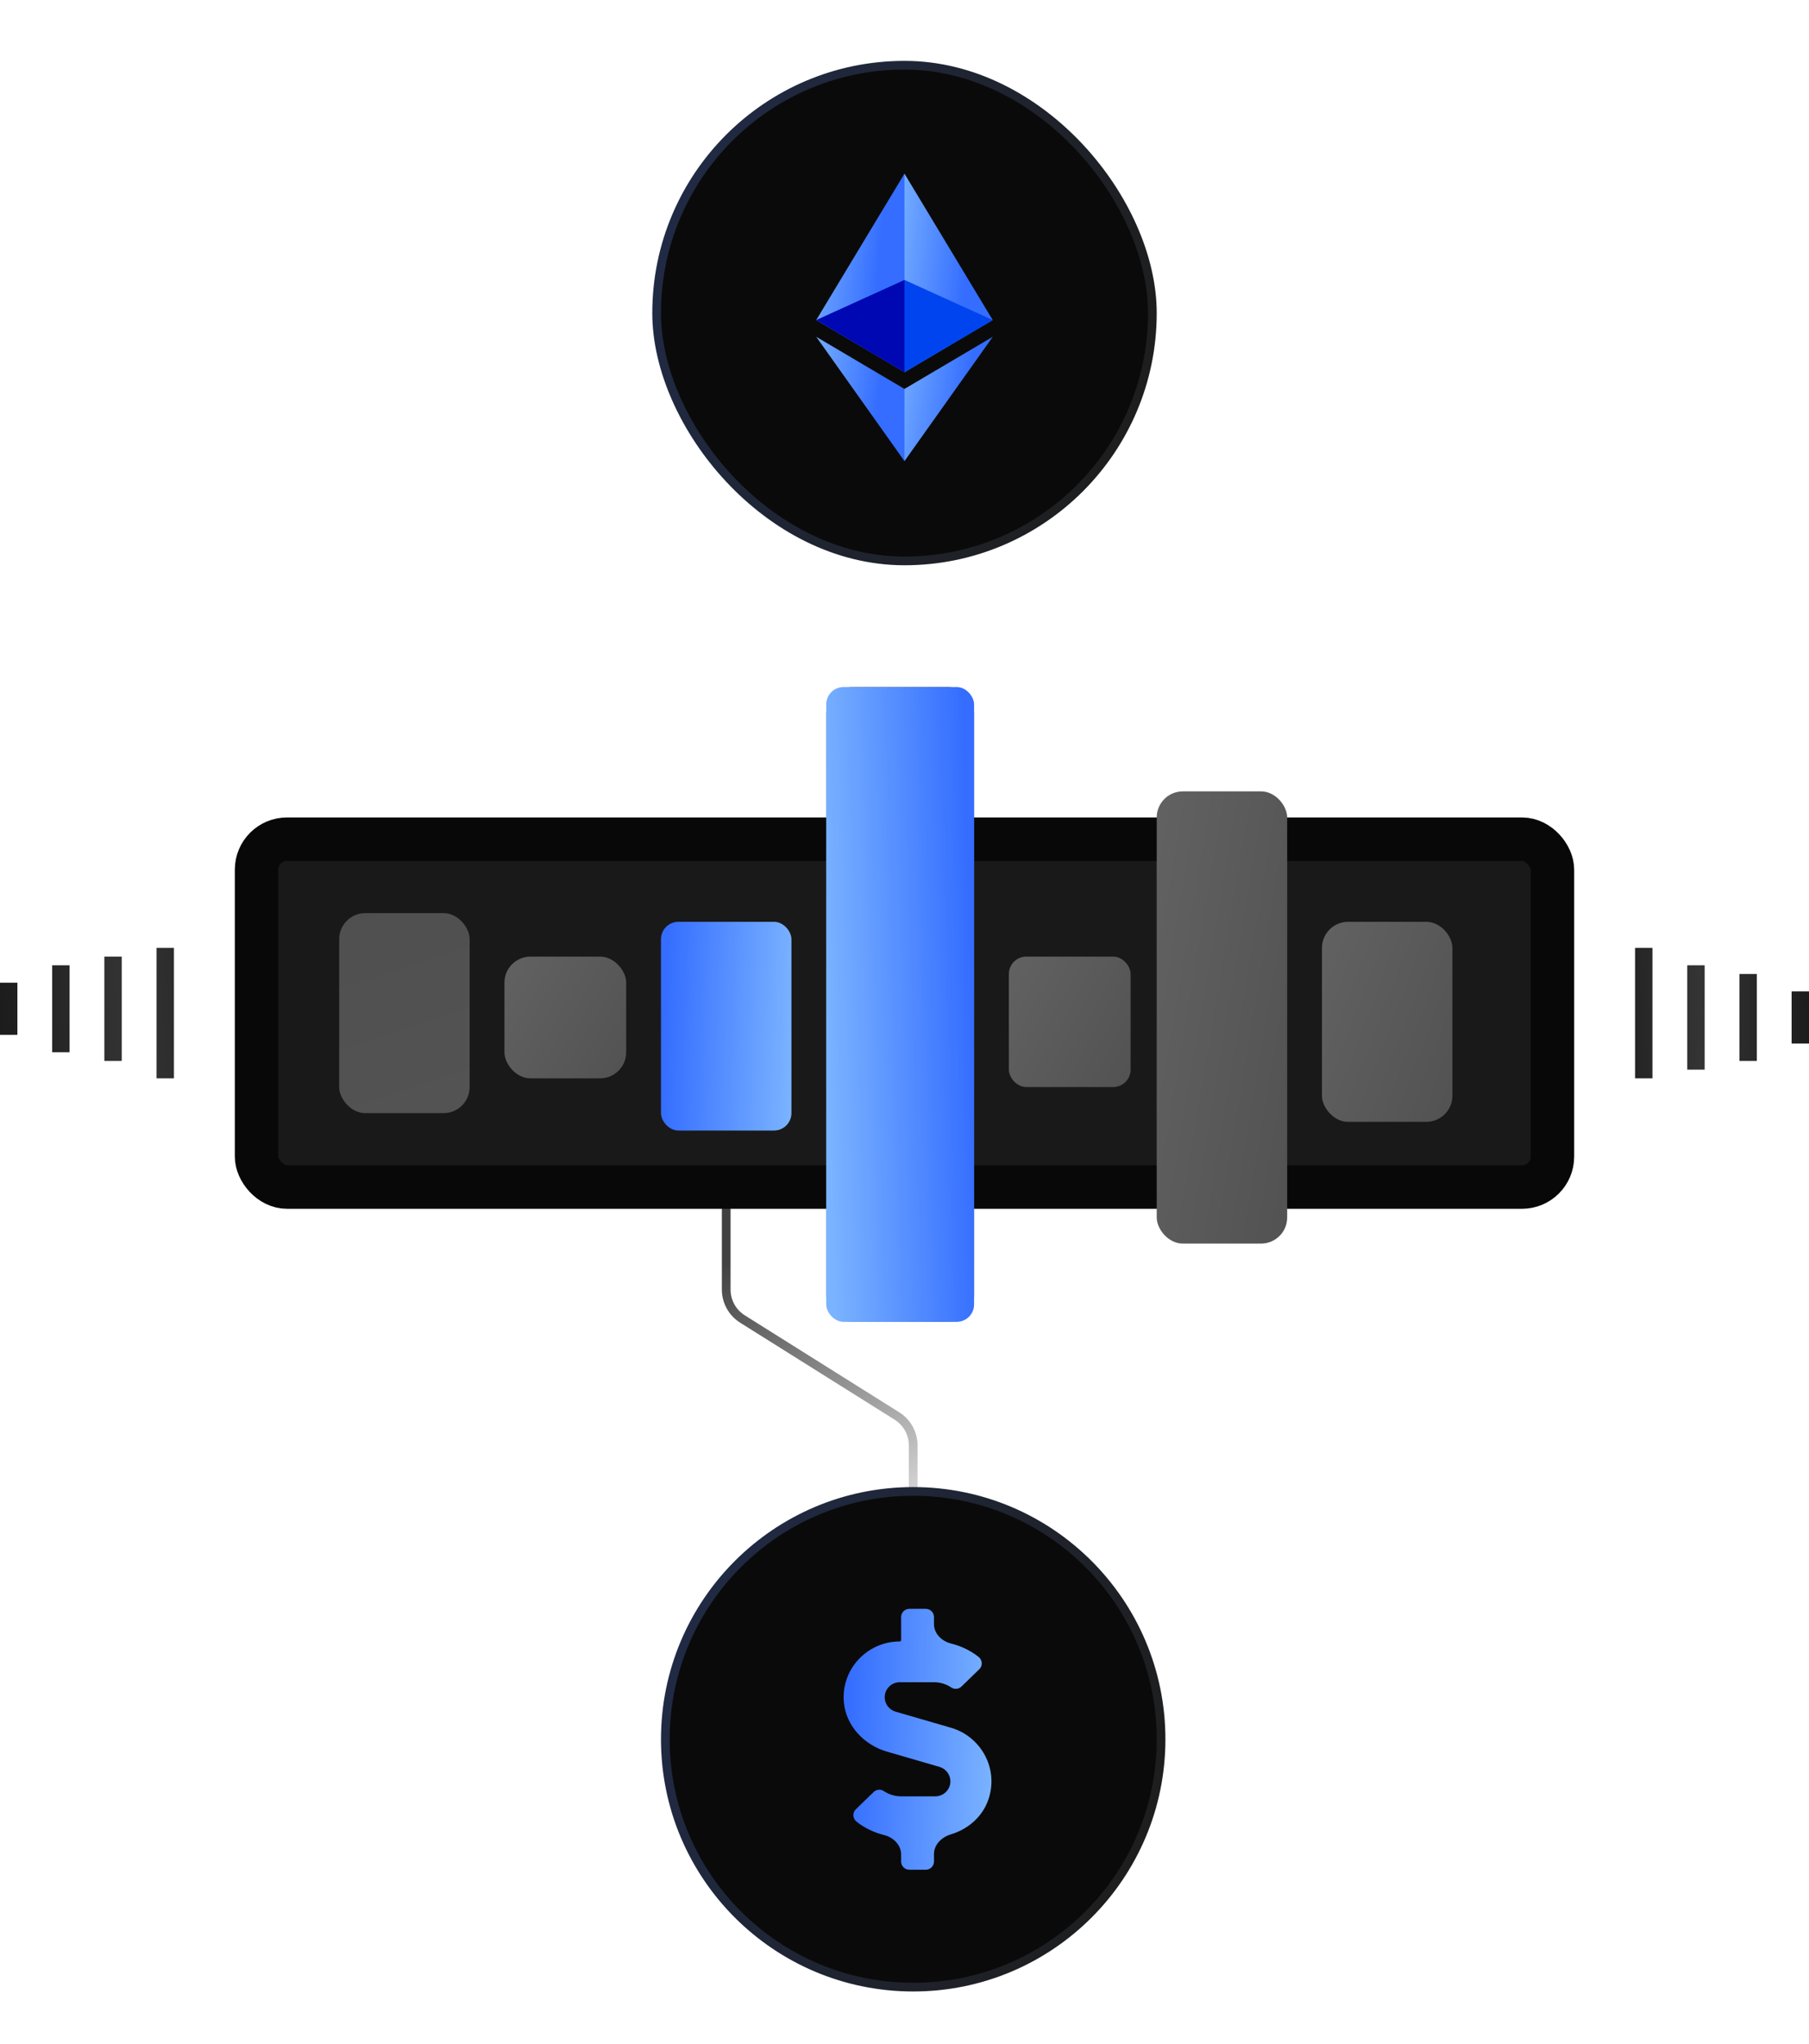 <svg width="208" height="235" viewBox="0 0 208 235" fill="none" xmlns="http://www.w3.org/2000/svg">
<path d="M105 180V166.212C105 164.835 104.293 163.556 103.127 162.824L85.373 151.676C84.207 150.944 83.5 149.665 83.5 148.288V129.5" stroke="url(#paint0_linear_237_202)"/>
<g filter="url(#filter0_d_237_202)">
<path d="M103.483 173.113L105.113 171L106.743 173.113L105.113 175.226L103.483 173.113Z" fill="#D9D9D9"/>
</g>
<g filter="url(#filter1_d_237_202)">
<path d="M102.483 57.113L104.113 55L105.743 57.113L104.113 59.226L102.483 57.113Z" fill="#D9D9D9"/>
</g>
<path d="M190 124H188V109H190V124ZM196 123H194V111H196V123ZM202 122H200V112H202V122ZM208 120H206V114H208V120Z" fill="url(#paint1_linear_237_202)"/>
<path d="M18 109L20 109L20 124L18 124L18 109ZM12 110L14 110L14 122L12 122L12 110ZM6 111L8 111L8 121L6 121L6 111ZM9.61651e-07 113L2 113L2 119L4.37114e-07 119L9.61651e-07 113Z" fill="url(#paint2_linear_237_202)"/>
<rect x="75.5" y="7.5" width="57" height="57" rx="28.5" fill="#0A0A0A"/>
<rect x="75.5" y="7.5" width="57" height="57" rx="28.5" stroke="url(#paint3_linear_237_202)"/>
<g filter="url(#filter2_d_237_202)">
<path d="M103.997 19.967L103.775 20.72V42.58L103.997 42.801L114.144 36.803L103.997 19.967Z" fill="url(#paint4_linear_237_202)"/>
</g>
<g filter="url(#filter3_d_237_202)">
<path d="M103.997 19.967L93.85 36.803L103.997 42.801V32.191V19.967Z" fill="url(#paint5_linear_237_202)"/>
</g>
<g filter="url(#filter4_d_237_202)">
<path d="M103.997 44.722L103.872 44.874V52.661L103.997 53.026L114.15 38.727L103.997 44.722Z" fill="url(#paint6_linear_237_202)"/>
</g>
<g filter="url(#filter5_d_237_202)">
<path d="M103.997 53.026V44.722L93.85 38.727L103.997 53.026Z" fill="url(#paint7_linear_237_202)"/>
</g>
<g filter="url(#filter6_d_237_202)">
<path d="M103.997 42.801L114.144 36.803L103.997 32.191V42.801Z" fill="#0044F0"/>
</g>
<path d="M93.85 36.803L103.997 42.801V32.191L93.85 36.803Z" fill="#0008B4"/>
<circle cx="105" cy="200" r="28.5" fill="#0A0A0A" stroke="url(#paint8_linear_237_202)"/>
<rect x="29.5" y="96.5" width="149" height="40" rx="3.5" fill="#191919" stroke="#080808" stroke-width="5"/>
<g filter="url(#filter7_d_237_202)">
<rect x="95" y="79" width="17" height="73" rx="3" fill="url(#paint9_linear_237_202)"/>
</g>
<g filter="url(#filter8_d_237_202)">
<rect x="76" y="106" width="15" height="24" rx="2" fill="url(#paint10_linear_237_202)"/>
</g>
<g filter="url(#filter9_d_237_202)">
<rect x="95" y="79" width="17" height="73" rx="2" fill="url(#paint11_linear_237_202)"/>
</g>
<g filter="url(#filter10_d_237_202)">
<rect x="58" y="110" width="14" height="14" rx="3" fill="url(#paint12_linear_237_202)"/>
</g>
<g filter="url(#filter11_d_237_202)">
<rect x="116" y="110" width="14" height="15" rx="2" fill="url(#paint13_linear_237_202)"/>
</g>
<g filter="url(#filter12_d_237_202)">
<rect x="133" y="91" width="15" height="52" rx="3" fill="url(#paint14_linear_237_202)"/>
</g>
<g filter="url(#filter13_d_237_202)">
<rect x="152" y="106" width="15" height="23" rx="3" fill="url(#paint15_linear_237_202)"/>
</g>
<g filter="url(#filter14_d_237_202)">
<rect x="39" y="105" width="15" height="23" rx="3" fill="url(#paint16_linear_237_202)"/>
</g>
<g filter="url(#filter15_d_237_202)">
<path d="M109.349 198.676L102.974 196.824C102.236 196.613 101.722 195.928 101.722 195.166C101.722 194.211 102.501 193.438 103.464 193.438H107.377C108.097 193.438 108.806 193.654 109.396 194.053C109.756 194.293 110.24 194.234 110.547 193.936L112.601 191.943C113.02 191.539 112.961 190.865 112.495 190.508C111.571 189.789 110.5 189.273 109.363 188.993C108.293 188.73 107.389 187.858 107.389 186.756V185.938C107.389 185.422 106.964 185 106.444 185H104.556C104.036 185 103.611 185.422 103.611 185.938V188.602C103.611 188.684 103.545 188.75 103.464 188.75C99.704 188.75 96.681 191.955 97.03 195.758C97.278 198.459 99.355 200.656 101.976 201.418L108.026 203.176C108.764 203.393 109.278 204.072 109.278 204.834C109.278 205.789 108.499 206.562 107.537 206.562H103.623C102.903 206.562 102.194 206.346 101.604 205.947C101.244 205.707 100.76 205.766 100.453 206.064L98.399 208.057C97.98 208.461 98.039 209.135 98.505 209.492C99.429 210.211 100.501 210.727 101.637 211.007C102.707 211.27 103.611 212.142 103.611 213.244V214.062C103.611 214.578 104.036 215 104.556 215H106.444C106.964 215 107.389 214.578 107.389 214.062V213.2C107.389 212.111 108.278 211.249 109.322 210.937C111.283 210.35 112.938 208.941 113.628 206.979C114.897 203.369 112.766 199.666 109.349 198.676Z" fill="url(#paint17_linear_237_202)"/>
</g>
<defs>
<filter id="filter0_d_237_202" x="76.483" y="144" width="57.26" height="58.226" filterUnits="userSpaceOnUse" color-interpolation-filters="sRGB">
<feFlood flood-opacity="0" result="BackgroundImageFix"/>
<feColorMatrix in="SourceAlpha" type="matrix" values="0 0 0 0 0 0 0 0 0 0 0 0 0 0 0 0 0 0 127 0" result="hardAlpha"/>
<feOffset/>
<feGaussianBlur stdDeviation="13.5"/>
<feComposite in2="hardAlpha" operator="out"/>
<feColorMatrix type="matrix" values="0 0 0 0 1 0 0 0 0 1 0 0 0 0 1 0 0 0 1 0"/>
<feBlend mode="normal" in2="BackgroundImageFix" result="effect1_dropShadow_237_202"/>
<feBlend mode="normal" in="SourceGraphic" in2="effect1_dropShadow_237_202" result="shape"/>
</filter>
<filter id="filter1_d_237_202" x="75.483" y="28" width="57.26" height="58.226" filterUnits="userSpaceOnUse" color-interpolation-filters="sRGB">
<feFlood flood-opacity="0" result="BackgroundImageFix"/>
<feColorMatrix in="SourceAlpha" type="matrix" values="0 0 0 0 0 0 0 0 0 0 0 0 0 0 0 0 0 0 127 0" result="hardAlpha"/>
<feOffset/>
<feGaussianBlur stdDeviation="13.5"/>
<feComposite in2="hardAlpha" operator="out"/>
<feColorMatrix type="matrix" values="0 0 0 0 1 0 0 0 0 1 0 0 0 0 1 0 0 0 1 0"/>
<feBlend mode="normal" in2="BackgroundImageFix" result="effect1_dropShadow_237_202"/>
<feBlend mode="normal" in="SourceGraphic" in2="effect1_dropShadow_237_202" result="shape"/>
</filter>
<filter id="filter2_d_237_202" x="84.175" y="0.367" width="49.569" height="62.034" filterUnits="userSpaceOnUse" color-interpolation-filters="sRGB">
<feFlood flood-opacity="0" result="BackgroundImageFix"/>
<feColorMatrix in="SourceAlpha" type="matrix" values="0 0 0 0 0 0 0 0 0 0 0 0 0 0 0 0 0 0 127 0" result="hardAlpha"/>
<feMorphology radius="1" operator="erode" in="SourceAlpha" result="effect1_dropShadow_237_202"/>
<feOffset/>
<feGaussianBlur stdDeviation="10.3"/>
<feComposite in2="hardAlpha" operator="out"/>
<feColorMatrix type="matrix" values="0 0 0 0 0.459 0 0 0 0 0.603 0 0 0 0 0.965 0 0 0 0.5 0"/>
<feBlend mode="normal" in2="BackgroundImageFix" result="effect1_dropShadow_237_202"/>
<feBlend mode="normal" in="SourceGraphic" in2="effect1_dropShadow_237_202" result="shape"/>
</filter>
<filter id="filter3_d_237_202" x="74.25" y="0.367" width="49.347" height="62.034" filterUnits="userSpaceOnUse" color-interpolation-filters="sRGB">
<feFlood flood-opacity="0" result="BackgroundImageFix"/>
<feColorMatrix in="SourceAlpha" type="matrix" values="0 0 0 0 0 0 0 0 0 0 0 0 0 0 0 0 0 0 127 0" result="hardAlpha"/>
<feMorphology radius="1" operator="erode" in="SourceAlpha" result="effect1_dropShadow_237_202"/>
<feOffset/>
<feGaussianBlur stdDeviation="10.3"/>
<feComposite in2="hardAlpha" operator="out"/>
<feColorMatrix type="matrix" values="0 0 0 0 0.459 0 0 0 0 0.603 0 0 0 0 0.965 0 0 0 0.5 0"/>
<feBlend mode="normal" in2="BackgroundImageFix" result="effect1_dropShadow_237_202"/>
<feBlend mode="normal" in="SourceGraphic" in2="effect1_dropShadow_237_202" result="shape"/>
</filter>
<filter id="filter4_d_237_202" x="84.272" y="19.127" width="49.478" height="53.499" filterUnits="userSpaceOnUse" color-interpolation-filters="sRGB">
<feFlood flood-opacity="0" result="BackgroundImageFix"/>
<feColorMatrix in="SourceAlpha" type="matrix" values="0 0 0 0 0 0 0 0 0 0 0 0 0 0 0 0 0 0 127 0" result="hardAlpha"/>
<feMorphology radius="1" operator="erode" in="SourceAlpha" result="effect1_dropShadow_237_202"/>
<feOffset/>
<feGaussianBlur stdDeviation="10.3"/>
<feComposite in2="hardAlpha" operator="out"/>
<feColorMatrix type="matrix" values="0 0 0 0 0.459 0 0 0 0 0.603 0 0 0 0 0.965 0 0 0 0.5 0"/>
<feBlend mode="normal" in2="BackgroundImageFix" result="effect1_dropShadow_237_202"/>
<feBlend mode="normal" in="SourceGraphic" in2="effect1_dropShadow_237_202" result="shape"/>
</filter>
<filter id="filter5_d_237_202" x="74.25" y="19.127" width="49.347" height="53.499" filterUnits="userSpaceOnUse" color-interpolation-filters="sRGB">
<feFlood flood-opacity="0" result="BackgroundImageFix"/>
<feColorMatrix in="SourceAlpha" type="matrix" values="0 0 0 0 0 0 0 0 0 0 0 0 0 0 0 0 0 0 127 0" result="hardAlpha"/>
<feMorphology radius="1" operator="erode" in="SourceAlpha" result="effect1_dropShadow_237_202"/>
<feOffset/>
<feGaussianBlur stdDeviation="10.3"/>
<feComposite in2="hardAlpha" operator="out"/>
<feColorMatrix type="matrix" values="0 0 0 0 0.459 0 0 0 0 0.603 0 0 0 0 0.965 0 0 0 0.5 0"/>
<feBlend mode="normal" in2="BackgroundImageFix" result="effect1_dropShadow_237_202"/>
<feBlend mode="normal" in="SourceGraphic" in2="effect1_dropShadow_237_202" result="shape"/>
</filter>
<filter id="filter6_d_237_202" x="84.397" y="12.591" width="49.347" height="49.81" filterUnits="userSpaceOnUse" color-interpolation-filters="sRGB">
<feFlood flood-opacity="0" result="BackgroundImageFix"/>
<feColorMatrix in="SourceAlpha" type="matrix" values="0 0 0 0 0 0 0 0 0 0 0 0 0 0 0 0 0 0 127 0" result="hardAlpha"/>
<feMorphology radius="1" operator="erode" in="SourceAlpha" result="effect1_dropShadow_237_202"/>
<feOffset/>
<feGaussianBlur stdDeviation="10.3"/>
<feComposite in2="hardAlpha" operator="out"/>
<feColorMatrix type="matrix" values="0 0 0 0 0.459 0 0 0 0 0.603 0 0 0 0 0.965 0 0 0 0.5 0"/>
<feBlend mode="normal" in2="BackgroundImageFix" result="effect1_dropShadow_237_202"/>
<feBlend mode="normal" in="SourceGraphic" in2="effect1_dropShadow_237_202" result="shape"/>
</filter>
<filter id="filter7_d_237_202" x="91" y="75" width="25" height="81" filterUnits="userSpaceOnUse" color-interpolation-filters="sRGB">
<feFlood flood-opacity="0" result="BackgroundImageFix"/>
<feColorMatrix in="SourceAlpha" type="matrix" values="0 0 0 0 0 0 0 0 0 0 0 0 0 0 0 0 0 0 127 0" result="hardAlpha"/>
<feOffset/>
<feGaussianBlur stdDeviation="2"/>
<feComposite in2="hardAlpha" operator="out"/>
<feColorMatrix type="matrix" values="0 0 0 0 0 0 0 0 0 0 0 0 0 0 0 0 0 0 0.25 0"/>
<feBlend mode="normal" in2="BackgroundImageFix" result="effect1_dropShadow_237_202"/>
<feBlend mode="normal" in="SourceGraphic" in2="effect1_dropShadow_237_202" result="shape"/>
</filter>
<filter id="filter8_d_237_202" x="56.4" y="86.4" width="54.2" height="63.2" filterUnits="userSpaceOnUse" color-interpolation-filters="sRGB">
<feFlood flood-opacity="0" result="BackgroundImageFix"/>
<feColorMatrix in="SourceAlpha" type="matrix" values="0 0 0 0 0 0 0 0 0 0 0 0 0 0 0 0 0 0 127 0" result="hardAlpha"/>
<feMorphology radius="1" operator="erode" in="SourceAlpha" result="effect1_dropShadow_237_202"/>
<feOffset/>
<feGaussianBlur stdDeviation="10.3"/>
<feComposite in2="hardAlpha" operator="out"/>
<feColorMatrix type="matrix" values="0 0 0 0 0.459 0 0 0 0 0.603 0 0 0 0 0.965 0 0 0 0.5 0"/>
<feBlend mode="normal" in2="BackgroundImageFix" result="effect1_dropShadow_237_202"/>
<feBlend mode="normal" in="SourceGraphic" in2="effect1_dropShadow_237_202" result="shape"/>
</filter>
<filter id="filter9_d_237_202" x="75.4" y="59.4" width="56.2" height="112.2" filterUnits="userSpaceOnUse" color-interpolation-filters="sRGB">
<feFlood flood-opacity="0" result="BackgroundImageFix"/>
<feColorMatrix in="SourceAlpha" type="matrix" values="0 0 0 0 0 0 0 0 0 0 0 0 0 0 0 0 0 0 127 0" result="hardAlpha"/>
<feMorphology radius="1" operator="erode" in="SourceAlpha" result="effect1_dropShadow_237_202"/>
<feOffset/>
<feGaussianBlur stdDeviation="10.3"/>
<feComposite in2="hardAlpha" operator="out"/>
<feColorMatrix type="matrix" values="0 0 0 0 0.459 0 0 0 0 0.603 0 0 0 0 0.965 0 0 0 0.5 0"/>
<feBlend mode="normal" in2="BackgroundImageFix" result="effect1_dropShadow_237_202"/>
<feBlend mode="normal" in="SourceGraphic" in2="effect1_dropShadow_237_202" result="shape"/>
</filter>
<filter id="filter10_d_237_202" x="54" y="106" width="22" height="22" filterUnits="userSpaceOnUse" color-interpolation-filters="sRGB">
<feFlood flood-opacity="0" result="BackgroundImageFix"/>
<feColorMatrix in="SourceAlpha" type="matrix" values="0 0 0 0 0 0 0 0 0 0 0 0 0 0 0 0 0 0 127 0" result="hardAlpha"/>
<feOffset/>
<feGaussianBlur stdDeviation="2"/>
<feComposite in2="hardAlpha" operator="out"/>
<feColorMatrix type="matrix" values="0 0 0 0 0 0 0 0 0 0 0 0 0 0 0 0 0 0 0.25 0"/>
<feBlend mode="normal" in2="BackgroundImageFix" result="effect1_dropShadow_237_202"/>
<feBlend mode="normal" in="SourceGraphic" in2="effect1_dropShadow_237_202" result="shape"/>
</filter>
<filter id="filter11_d_237_202" x="112" y="106" width="22" height="23" filterUnits="userSpaceOnUse" color-interpolation-filters="sRGB">
<feFlood flood-opacity="0" result="BackgroundImageFix"/>
<feColorMatrix in="SourceAlpha" type="matrix" values="0 0 0 0 0 0 0 0 0 0 0 0 0 0 0 0 0 0 127 0" result="hardAlpha"/>
<feOffset/>
<feGaussianBlur stdDeviation="2"/>
<feComposite in2="hardAlpha" operator="out"/>
<feColorMatrix type="matrix" values="0 0 0 0 0 0 0 0 0 0 0 0 0 0 0 0 0 0 0.25 0"/>
<feBlend mode="normal" in2="BackgroundImageFix" result="effect1_dropShadow_237_202"/>
<feBlend mode="normal" in="SourceGraphic" in2="effect1_dropShadow_237_202" result="shape"/>
</filter>
<filter id="filter12_d_237_202" x="129" y="87" width="23" height="60" filterUnits="userSpaceOnUse" color-interpolation-filters="sRGB">
<feFlood flood-opacity="0" result="BackgroundImageFix"/>
<feColorMatrix in="SourceAlpha" type="matrix" values="0 0 0 0 0 0 0 0 0 0 0 0 0 0 0 0 0 0 127 0" result="hardAlpha"/>
<feOffset/>
<feGaussianBlur stdDeviation="2"/>
<feComposite in2="hardAlpha" operator="out"/>
<feColorMatrix type="matrix" values="0 0 0 0 0 0 0 0 0 0 0 0 0 0 0 0 0 0 0.25 0"/>
<feBlend mode="normal" in2="BackgroundImageFix" result="effect1_dropShadow_237_202"/>
<feBlend mode="normal" in="SourceGraphic" in2="effect1_dropShadow_237_202" result="shape"/>
</filter>
<filter id="filter13_d_237_202" x="148" y="102" width="23" height="31" filterUnits="userSpaceOnUse" color-interpolation-filters="sRGB">
<feFlood flood-opacity="0" result="BackgroundImageFix"/>
<feColorMatrix in="SourceAlpha" type="matrix" values="0 0 0 0 0 0 0 0 0 0 0 0 0 0 0 0 0 0 127 0" result="hardAlpha"/>
<feOffset/>
<feGaussianBlur stdDeviation="2"/>
<feComposite in2="hardAlpha" operator="out"/>
<feColorMatrix type="matrix" values="0 0 0 0 0 0 0 0 0 0 0 0 0 0 0 0 0 0 0.25 0"/>
<feBlend mode="normal" in2="BackgroundImageFix" result="effect1_dropShadow_237_202"/>
<feBlend mode="normal" in="SourceGraphic" in2="effect1_dropShadow_237_202" result="shape"/>
</filter>
<filter id="filter14_d_237_202" x="35" y="101" width="23" height="31" filterUnits="userSpaceOnUse" color-interpolation-filters="sRGB">
<feFlood flood-opacity="0" result="BackgroundImageFix"/>
<feColorMatrix in="SourceAlpha" type="matrix" values="0 0 0 0 0 0 0 0 0 0 0 0 0 0 0 0 0 0 127 0" result="hardAlpha"/>
<feOffset/>
<feGaussianBlur stdDeviation="2"/>
<feComposite in2="hardAlpha" operator="out"/>
<feColorMatrix type="matrix" values="0 0 0 0 0 0 0 0 0 0 0 0 0 0 0 0 0 0 0.25 0"/>
<feBlend mode="normal" in2="BackgroundImageFix" result="effect1_dropShadow_237_202"/>
<feBlend mode="normal" in="SourceGraphic" in2="effect1_dropShadow_237_202" result="shape"/>
</filter>
<filter id="filter15_d_237_202" x="77.402" y="165.4" width="56.196" height="69.2" filterUnits="userSpaceOnUse" color-interpolation-filters="sRGB">
<feFlood flood-opacity="0" result="BackgroundImageFix"/>
<feColorMatrix in="SourceAlpha" type="matrix" values="0 0 0 0 0 0 0 0 0 0 0 0 0 0 0 0 0 0 127 0" result="hardAlpha"/>
<feMorphology radius="1" operator="erode" in="SourceAlpha" result="effect1_dropShadow_237_202"/>
<feOffset/>
<feGaussianBlur stdDeviation="10.3"/>
<feComposite in2="hardAlpha" operator="out"/>
<feColorMatrix type="matrix" values="0 0 0 0 0.459 0 0 0 0 0.603 0 0 0 0 0.965 0 0 0 0.5 0"/>
<feBlend mode="normal" in2="BackgroundImageFix" result="effect1_dropShadow_237_202"/>
<feBlend mode="normal" in="SourceGraphic" in2="effect1_dropShadow_237_202" result="shape"/>
</filter>
<linearGradient id="paint0_linear_237_202" x1="84" y1="145" x2="100" y2="177.5" gradientUnits="userSpaceOnUse">
<stop stop-color="#414141"/>
<stop offset="0.95" stop-color="#D9D9D9"/>
</linearGradient>
<linearGradient id="paint1_linear_237_202" x1="181.5" y1="120.5" x2="210.5" y2="119.5" gradientUnits="userSpaceOnUse">
<stop stop-color="#181819"/>
<stop offset="0.486" stop-color="#343435"/>
<stop offset="1" stop-color="#181819"/>
</linearGradient>
<linearGradient id="paint2_linear_237_202" x1="-2.5" y1="117.5" x2="33.5" y2="115" gradientUnits="userSpaceOnUse">
<stop stop-color="#181819"/>
<stop offset="0.486" stop-color="#343435"/>
<stop offset="1" stop-color="#181819"/>
</linearGradient>
<linearGradient id="paint3_linear_237_202" x1="73.771" y1="21.183" x2="132.077" y2="41.637" gradientUnits="userSpaceOnUse">
<stop stop-color="#202B47"/>
<stop offset="1" stop-color="#1E1E1E"/>
</linearGradient>
<linearGradient id="paint4_linear_237_202" x1="111.092" y1="32.072" x2="101.835" y2="31.127" gradientUnits="userSpaceOnUse">
<stop stop-color="#346DFF"/>
<stop offset="1" stop-color="#7AB3FF"/>
</linearGradient>
<linearGradient id="paint5_linear_237_202" x1="101.01" y1="32.072" x2="91.947" y2="31.167" gradientUnits="userSpaceOnUse">
<stop stop-color="#346DFF"/>
<stop offset="1" stop-color="#7AB3FF"/>
</linearGradient>
<linearGradient id="paint6_linear_237_202" x1="111.125" y1="46.307" x2="102.089" y2="44.848" gradientUnits="userSpaceOnUse">
<stop stop-color="#346DFF"/>
<stop offset="1" stop-color="#7AB3FF"/>
</linearGradient>
<linearGradient id="paint7_linear_237_202" x1="101.01" y1="46.307" x2="92.084" y2="44.884" gradientUnits="userSpaceOnUse">
<stop stop-color="#346DFF"/>
<stop offset="1" stop-color="#7AB3FF"/>
</linearGradient>
<linearGradient id="paint8_linear_237_202" x1="74.771" y1="185.183" x2="133.077" y2="205.637" gradientUnits="userSpaceOnUse">
<stop stop-color="#202B47"/>
<stop offset="1" stop-color="#1E1E1E"/>
</linearGradient>
<linearGradient id="paint9_linear_237_202" x1="92.662" y1="79" x2="128.305" y2="83.843" gradientUnits="userSpaceOnUse">
<stop stop-color="#636363"/>
<stop offset="1" stop-color="#4E4E4E"/>
</linearGradient>
<linearGradient id="paint10_linear_237_202" x1="76" y1="123" x2="91" y2="123.5" gradientUnits="userSpaceOnUse">
<stop stop-color="#346DFF"/>
<stop offset="1" stop-color="#7AB3FF"/>
</linearGradient>
<linearGradient id="paint11_linear_237_202" x1="112" y1="118" x2="95" y2="118.5" gradientUnits="userSpaceOnUse">
<stop stop-color="#346DFF"/>
<stop offset="1" stop-color="#7AB3FF"/>
</linearGradient>
<linearGradient id="paint12_linear_237_202" x1="56.075" y1="110" x2="78.376" y2="123.013" gradientUnits="userSpaceOnUse">
<stop stop-color="#636363"/>
<stop offset="1" stop-color="#4E4E4E"/>
</linearGradient>
<linearGradient id="paint13_linear_237_202" x1="114.075" y1="110" x2="137.131" y2="122.556" gradientUnits="userSpaceOnUse">
<stop stop-color="#636363"/>
<stop offset="1" stop-color="#4E4E4E"/>
</linearGradient>
<linearGradient id="paint14_linear_237_202" x1="130.938" y1="91" x2="162.085" y2="96.243" gradientUnits="userSpaceOnUse">
<stop stop-color="#636363"/>
<stop offset="1" stop-color="#4E4E4E"/>
</linearGradient>
<linearGradient id="paint15_linear_237_202" x1="149.938" y1="106" x2="177.916" y2="116.647" gradientUnits="userSpaceOnUse">
<stop stop-color="#636363"/>
<stop offset="1" stop-color="#4E4E4E"/>
</linearGradient>
<linearGradient id="paint16_linear_237_202" x1="47" y1="100.5" x2="55.372" y2="125.927" gradientUnits="userSpaceOnUse">
<stop stop-color="#4F4F4F"/>
<stop offset="1" stop-color="#535353"/>
</linearGradient>
<linearGradient id="paint17_linear_237_202" x1="97.002" y1="206.25" x2="114.002" y2="206.764" gradientUnits="userSpaceOnUse">
<stop stop-color="#346DFF"/>
<stop offset="1" stop-color="#7AB3FF"/>
</linearGradient>
</defs>
</svg>
